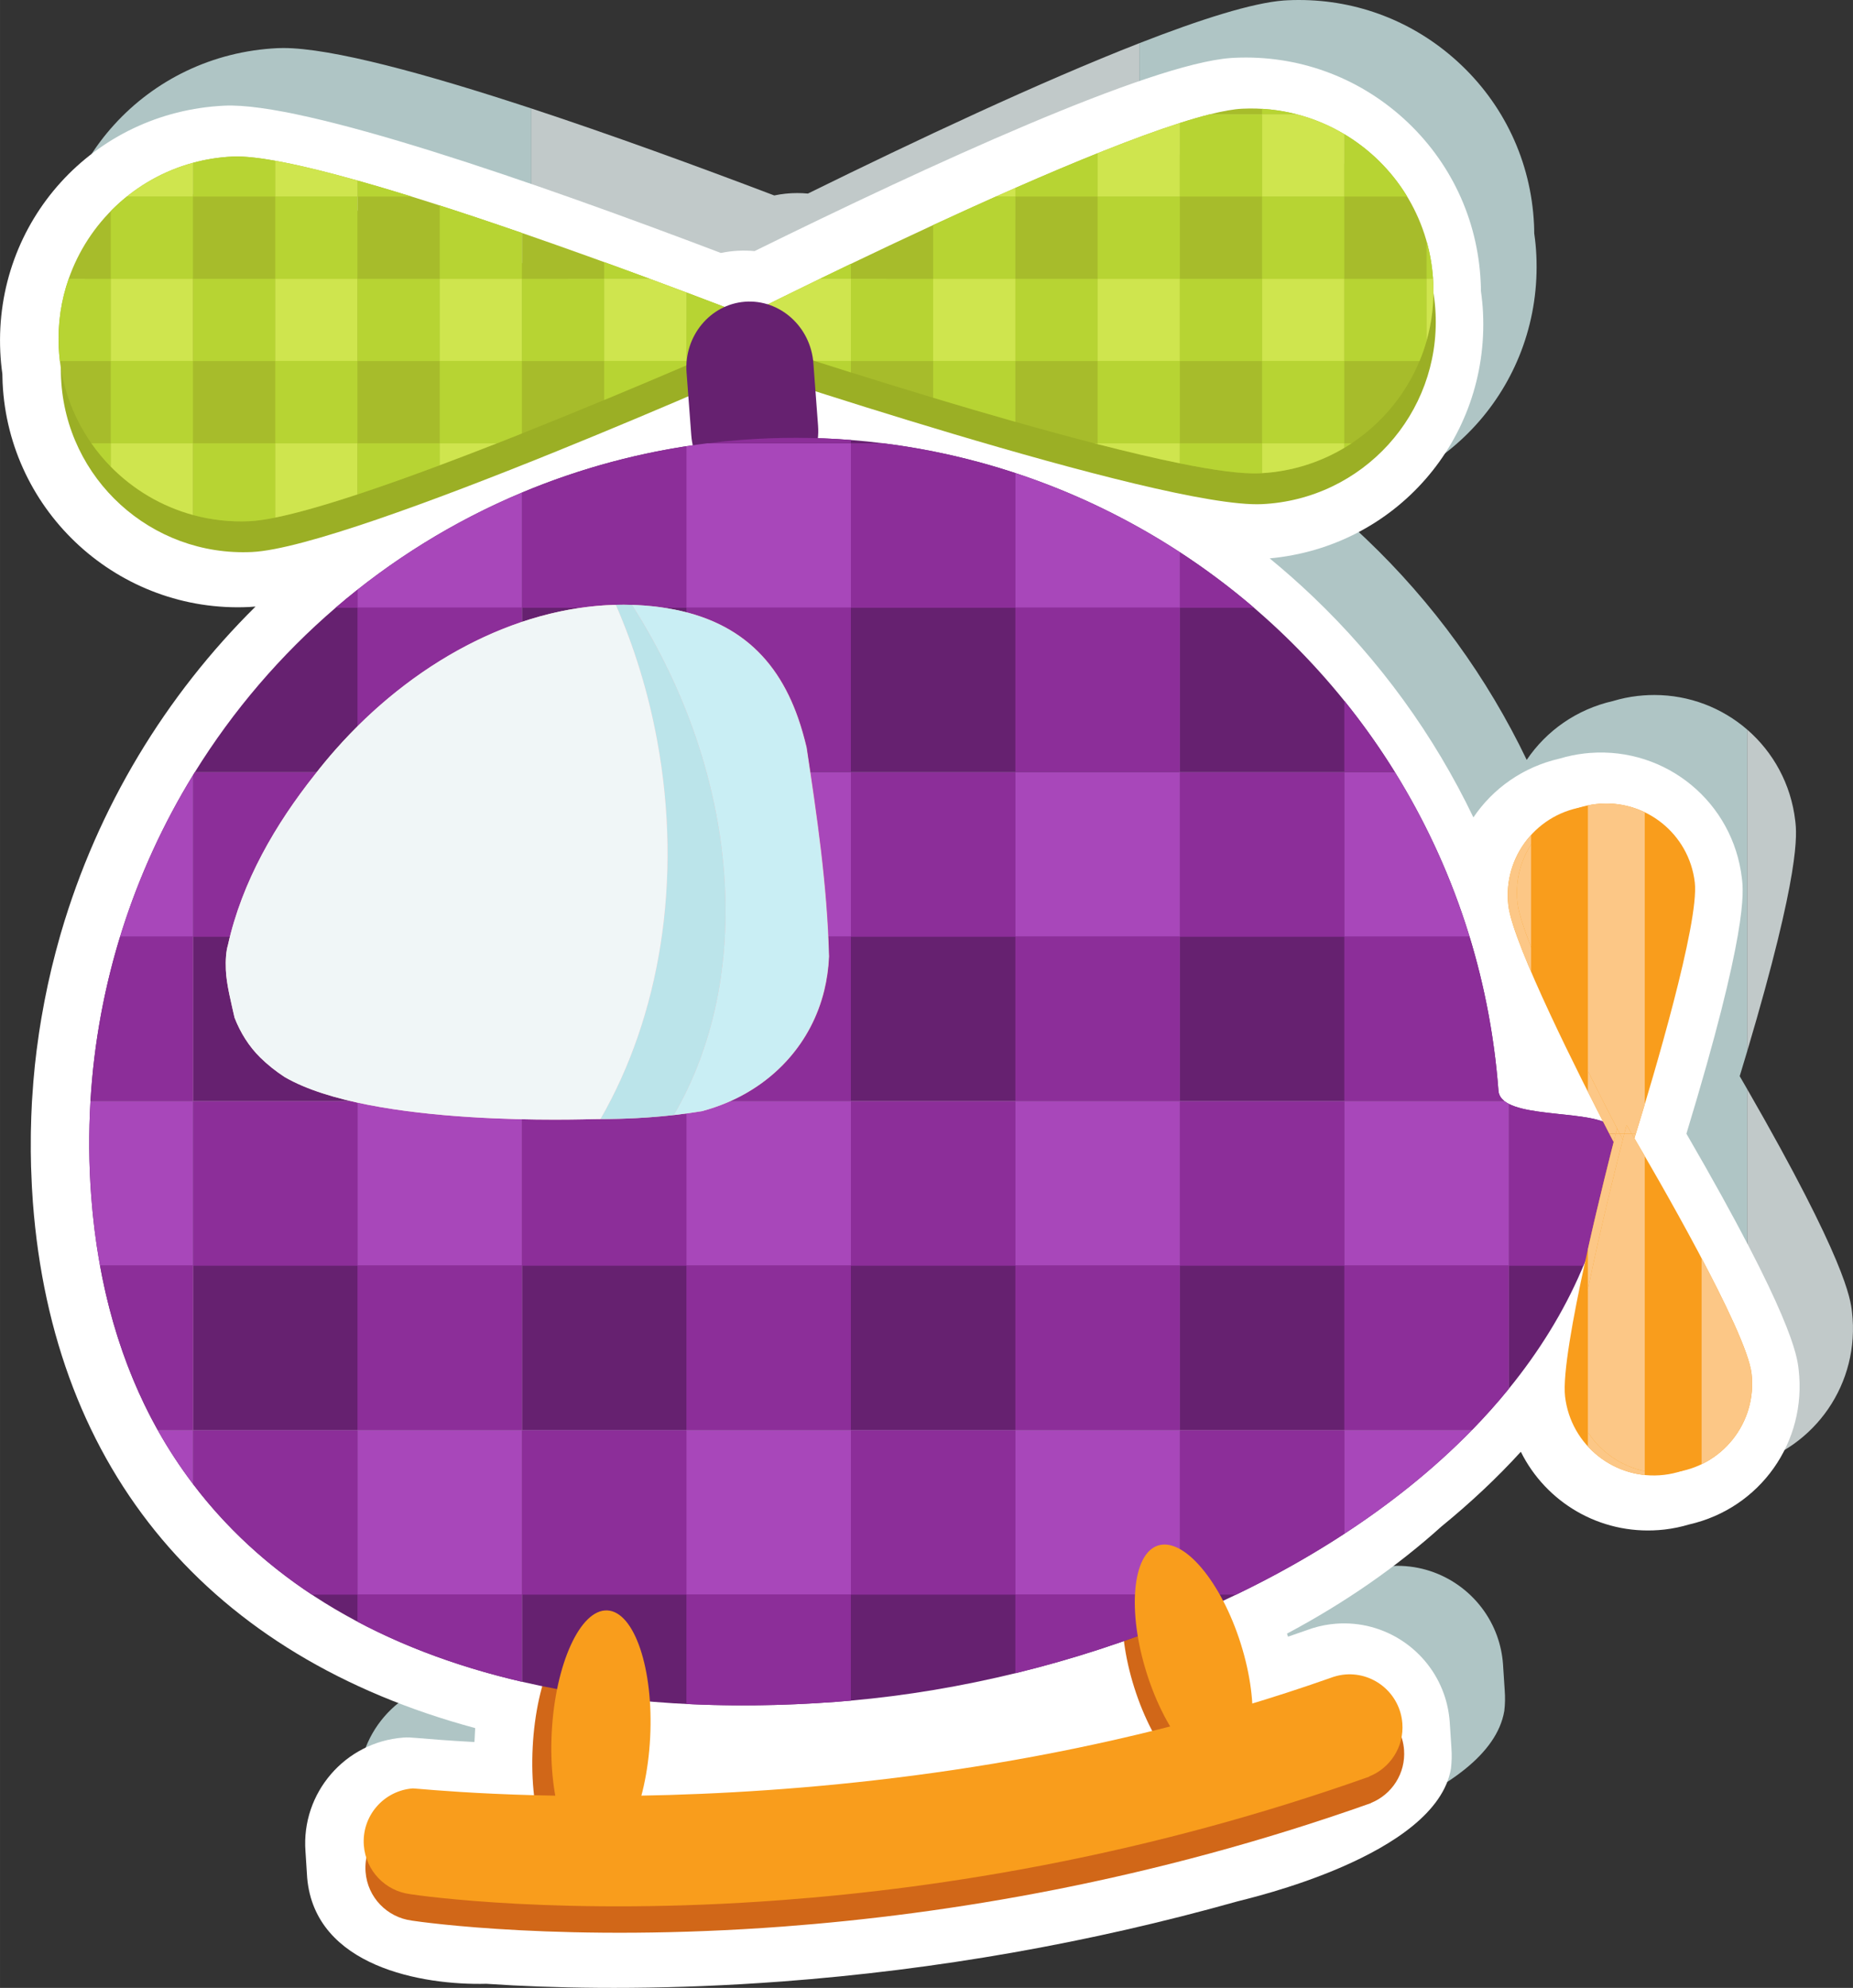 <?xml version="1.0" encoding="UTF-8"?>
<!DOCTYPE svg PUBLIC "-//W3C//DTD SVG 1.1//EN" "http://www.w3.org/Graphics/SVG/1.1/DTD/svg11.dtd">
<!-- Creator: CorelDRAW X7 -->
<svg xmlns="http://www.w3.org/2000/svg" xml:space="preserve" width="14.351mm" height="15.395mm" version="1.1" style="shape-rendering:geometricPrecision; text-rendering:geometricPrecision; image-rendering:optimizeQuality; fill-rule:evenodd; clip-rule:evenodd"
viewBox="0 0 154371 165603"
 xmlns:xlink="http://www.w3.org/1999/xlink">
 <rect x="0" y="0" width="154371" height="165603" fill="#333333" stroke="none"/>
 <defs>
  <style type="text/css">
   <![CDATA[
    .fil8 {fill:#662170;fill-rule:nonzero}
    .fil9 {fill:#8C2E99;fill-rule:nonzero}
    .fil4 {fill:#9BAF25;fill-rule:nonzero}
    .fil5 {fill:#A7BC2B;fill-rule:nonzero}
    .fil10 {fill:#A847BA;fill-rule:nonzero}
    .fil0 {fill:#AFC5C5;fill-rule:nonzero}
    .fil6 {fill:#B7D433;fill-rule:nonzero}
    .fil13 {fill:#BBE4EA;fill-rule:nonzero}
    .fil1 {fill:#C1C9C9;fill-rule:nonzero}
    .fil12 {fill:#C9EEF4;fill-rule:nonzero}
    .fil7 {fill:#CFE54E;fill-rule:nonzero}
    .fil3 {fill:#D16718;fill-rule:nonzero}
    .fil14 {fill:#F0F6F7;fill-rule:nonzero}
    .fil15 {fill:#F99D1C;fill-rule:nonzero}
    .fil11 {fill:#F9C0C2;fill-rule:nonzero}
    .fil16 {fill:#FCC786;fill-rule:nonzero}
    .fil2 {fill:white;fill-rule:nonzero}
   ]]>
  </style>
 </defs>
 <g id="Layer_x0020_1">
  <g id="_2325559280">
   <path class="fil0" d="M145555 122106l0 -31380 -622 -1075c217,-714 424,-1400 622,-2066l0 -26807c-2088,-1807 -4804,-2881 -7738,-2881 -301,0 -603,11 -906,34 -163,12 -322,25 -480,45 -692,78 -1381,221 -2057,424 -3043,694 -5559,2492 -7185,4902 -3282,-6846 -7803,-13100 -13411,-18436 -1149,-1095 -2340,-2143 -3560,-3143 10495,-968 18275,-9889 17772,-20464 -26,-592 -84,-1203 -175,-1817 0,-249 -5,-500 -18,-751 -246,-5235 -2518,-10061 -6396,-13586 -3642,-3311 -8289,-5105 -13179,-5105l-88 0c-287,1 -574,8 -864,22l-311 18c-2607,196 -6907,1553 -12045,3559l0 153095 0 0c4237,-887 8438,-1915 12592,-3083 818,-232 16582,-3777 17816,-11080 68,-560 78,-1136 34,-1719 -23,-326 -114,-1811 -143,-2202 -61,-808 -231,-1584 -490,-2313 -1233,-3444 -4532,-5855 -8306,-5855 -222,0 -444,9 -668,26 -651,49 -1306,176 -1950,372l-123 40c-146,51 -299,101 -450,158 -489,172 -984,342 -1484,512l-83 -254c4815,-2564 9133,-5558 12868,-8924 2437,-1988 4646,-4063 6617,-6225 1955,3939 6003,6558 10584,6558 301,0 603,-12 908,-35 160,-12 320,-25 482,-44 690,-79 1384,-224 2056,-427 129,-28 255,-59 381,-93zm-101287 38370c-5351,-16 -13611,-1730 -14234,-8835 -29,-394 -118,-1864 -143,-2205 -366,-4861 3293,-9115 8154,-9480 117,-8 220,-12 325,-12 237,0 481,21 911,56 775,67 2381,204 4685,326l61 -1160c-22129,-5961 -35165,-21393 -36847,-43805 -61,-811 -107,-1669 -141,-2627l-10 -366c-23,-790 -29,-1627 -21,-2481l6 -433c15,-844 47,-1677 91,-2475l21 -342c59,-925 125,-1764 208,-2568l11 -82c86,-817 191,-1647 319,-2534l32 -218c116,-790 255,-1602 421,-2472l57 -307c167,-831 341,-1649 531,-2441l63 -260c207,-859 414,-1650 633,-2414l114 -403c3063,-10497 8730,-19793 16213,-27202 -188,17 -371,30 -541,38 -314,15 -628,21 -939,21 -10398,0 -19091,-8200 -19588,-18690 -13,-253 -19,-503 -22,-752 -84,-614 -145,-1222 -172,-1817 -515,-10871 7744,-20008 18668,-20526 150,-7 306,-10 468,-10 4013,0 11851,2132 20666,5036l0 151440z"/>
   <path class="fil1" d="M55544 160808c-3159,0 -5960,-85 -8358,-208 -787,-40 -1533,-86 -2232,-130 -199,4 -401,6 -609,6 -27,0 -51,0 -77,0l0 -151440c6596,2173 13738,4777 20234,7246 630,-133 1274,-199 1917,-199 296,0 593,14 886,42 9010,-4436 19383,-9314 27609,-12526l0 153095c-8318,1742 -16782,2939 -25329,3580 -5215,390 -9930,534 -14041,534z"/>
   <path class="fil1" d="M145555 122106l0 -31379c8242,14328 8610,17489 8734,18569 685,5917 -3042,11314 -8734,12810zm0 -34522l0 -26806c2163,1874 3652,4534 4007,7607 125,1061 472,4126 -4007,19199z"/>
   <path class="fil2" d="M140493 94445c5132,-16870 4757,-20159 4624,-21266 -731,-6339 -6288,-10933 -12651,-10456 -162,13 -320,28 -478,46 -688,79 -1381,222 -2053,425 -3049,694 -5561,2492 -7188,4901 -3281,-6846 -7805,-13099 -13413,-18436 -1150,-1094 -2337,-2141 -3557,-3143 10494,-967 18272,-9888 17772,-20464 -28,-593 -89,-1201 -175,-1815 -3,-251 -3,-502 -20,-752 -248,-5234 -2520,-10060 -6395,-13587 -3879,-3525 -8895,-5331 -14128,-5083l-312 19c-6784,509 -25022,8875 -39658,16084 -930,-89 -1881,-37 -2803,156 -15530,-5900 -34752,-12584 -41364,-12271 -10929,518 -19187,9654 -18670,20526 29,595 85,1203 171,1817 3,249 9,500 21,752 512,10806 9720,19181 20526,18670 175,-9 355,-20 545,-39 -7487,7410 -13151,16706 -16214,27202l-116 406c-217,761 -423,1553 -634,2413l-61 260c-188,792 -367,1608 -528,2441l-58 306c-166,872 -306,1681 -424,2472l-30 215c-129,889 -235,1719 -321,2537l-7 81c-83,805 -153,1644 -209,2568l-24 344c-45,797 -73,1628 -90,2475l-5 430c-10,855 -3,1692 19,2483l15 365c32,957 77,1816 138,2626 1681,22412 14719,37846 36848,43807l-61 1161c-2306,-124 -3912,-262 -4685,-328 -621,-49 -854,-72 -1236,-43 -4862,366 -8522,4620 -8156,9480 25,339 113,1809 141,2207 651,7414 9625,8958 14924,8824 700,46 1443,92 2232,134 5520,281 13178,365 22396,-327 12903,-968 25612,-3205 37921,-6665 822,-229 16586,-3773 17817,-11078 65,-562 79,-1135 37,-1718 -27,-326 -118,-1814 -144,-2201 -64,-809 -231,-1587 -492,-2315 -1305,-3648 -4928,-6132 -8971,-5829 -653,48 -1310,174 -1955,372l-117 40c-151,51 -301,100 -452,157 -493,173 -984,344 -1482,513l-85 -254c4813,-2565 9130,-5557 12866,-8924 2437,-1988 4644,-4064 6615,-6225 2085,4197 6547,6894 11494,6523 162,-11 319,-27 479,-45 695,-80 1386,-225 2061,-426 5904,-1350 9812,-6857 9109,-12903 -123,-1108 -504,-4398 -9349,-19645z"/>
   <path class="fil3" d="M52575 145975c-293,5707 -2378,10282 -4633,10168 -2255,-118 -3860,-4884 -3565,-10592 291,-5709 2377,-10286 4630,-10168 2259,116 3861,4881 3568,10592z"/>
   <path class="fil3" d="M102325 138103c1632,5172 1207,9960 -950,10639 -2149,680 -5250,-2995 -6883,-8167 -1634,-5173 -1207,-9962 947,-10640 2153,-681 5250,2995 6886,8168z"/>
   <path class="fil3" d="M116969 145767c-182,-2430 -2298,-4252 -4729,-4070 -338,24 -667,94 -982,191l-18 8 -318 108c-38275,13486 -75907,9152 -76385,9185 -2437,184 -4264,2305 -4082,4748 158,2128 1800,3791 3840,4056l0 3c858,129 12879,1853 30976,495 13602,-1022 30647,-3786 48947,-10282l-6 -11c1740,-703 2905,-2461 2757,-4431z"/>
   <path class="fil4" d="M19553 15612c8385,-397 45231,14165 45231,14165 0,0 -35404,15810 -43790,16209 -8389,398 -15508,-6080 -15907,-14466 -398,-8388 6080,-15510 14466,-15908z"/>
   <path class="fil4" d="M103690 11623c-8388,399 -43685,18381 -43685,18381 0,0 36739,12391 45126,11994 8388,-397 14864,-7520 14464,-15907 -394,-8386 -7516,-14865 -15905,-14468z"/>
   <path class="fil5" d="M57185 24365l0 6069c4430,-1896 7407,-3226 7407,-3226 0,0 -2966,-1174 -7407,-2843z"/>
   <path class="fil6" d="M57185 30078l829 0c2890,-1241 5056,-2195 6022,-2623l0 -465c-1053,-412 -3541,-1379 -6851,-2625l0 5713z"/>
   <polygon class="fil7" points="64036,26990 64036,27455 64592,27208 "/>
   <path class="fil5" d="M43483 23227l10652 0c-3207,-1188 -6890,-2519 -10652,-3820l0 3820z"/>
   <path class="fil6" d="M50334 23217l3775 0c-1199,-443 -2465,-908 -3775,-1382l0 1382z"/>
   <path class="fil5" d="M57185 30434l0 -6069c-953,-358 -1973,-739 -3047,-1137l-10655 0 0 12882c4998,-1990 9889,-4043 13702,-5676z"/>
   <polygon class="fil6" points="43483,30078 50334,30078 50334,23228 43483,23228 "/>
   <path class="fil7" d="M50334 30078l6851 0 0 -5713c-954,-358 -1976,-740 -3051,-1138l-3800 0 0 6851z"/>
   <path class="fil6" d="M57185 30434l0 -366 -6851 0 0 3254c2492,-1032 4822,-2020 6851,-2888z"/>
   <path class="fil5" d="M29780 23227l13703 0 0 -3820c-4696,-1622 -9516,-3193 -13703,-4368l0 8188z"/>
   <path class="fil6" d="M29780 16377l4511 0c-1559,-484 -3072,-934 -4511,-1338l0 1338z"/>
   <path class="fil6" d="M36631 23217l6852 0 0 -3810c-2284,-789 -4596,-1564 -6852,-2290l0 6100z"/>
   <path class="fil5" d="M29780 36930l11624 0c694,-272 1387,-546 2079,-820l0 -12882 -13703 0 0 13702z"/>
   <polygon class="fil6" points="29780,30078 36631,30078 36631,23228 29780,23228 "/>
   <polygon class="fil7" points="36631,30078 43483,30078 43483,23227 36631,23227 "/>
   <path class="fil6" d="M36631 36920l4800 0c684,-269 1370,-539 2052,-810l0 -6042 -6852 0 0 6852z"/>
   <path class="fil5" d="M41404 36930l-11624 0 0 4257c3513,-1161 7559,-2665 11624,-4257z"/>
   <path class="fil6" d="M36631 38759l0 -1829 -6851 0 0 4257c2127,-702 4448,-1530 6851,-2428z"/>
   <path class="fil7" d="M41403 36930l-4772 0 0 1828c1568,-585 3168,-1199 4772,-1828z"/>
   <path class="fil5" d="M16079 23227l13701 0 0 -8188c-4550,-1280 -8351,-2092 -10420,-1994l0 0c-1133,54 -2230,231 -3281,517l0 9665z"/>
   <path class="fil6" d="M16079 16377l6850 0 0 -2984c-1458,-262 -2676,-390 -3569,-348l0 0c-1133,54 -2230,231 -3281,517l0 2815z"/>
   <path class="fil7" d="M22929 16377l6851 0 0 -1338c-2586,-728 -4929,-1303 -6851,-1646l0 2984z"/>
   <polygon class="fil6" points="22929,23217 29780,23217 29780,16366 22929,16366 "/>
   <polygon class="fil5" points="16079,36930 29780,36930 29780,23228 16079,23228 "/>
   <polygon class="fil6" points="16079,30078 22929,30078 22929,23228 16079,23228 "/>
   <polygon class="fil7" points="22929,30078 29780,30078 29780,23227 22929,23227 "/>
   <polygon class="fil6" points="22929,36920 29780,36920 29780,30068 22929,30068 "/>
   <path class="fil5" d="M29780 41187l0 -4257 -13701 0 0 5972c1497,408 3085,593 4719,516 1876,-89 5103,-950 8982,-2231z"/>
   <path class="fil6" d="M22929 43118l0 -6188 -6850 0 0 5972c1497,408 3085,593 4719,516 585,-28 1305,-132 2131,-300z"/>
   <path class="fil7" d="M29780 41187l0 -4257 -6851 0 0 6188c1824,-369 4182,-1050 6851,-1931z"/>
   <path class="fil5" d="M5720 23227l10359 0 0 -9665c-4870,1323 -8729,4990 -10359,9665z"/>
   <path class="fil7" d="M10560 16377l5519 0 0 -2815c-2050,557 -3918,1528 -5519,2815z"/>
   <path class="fil6" d="M9227 23217l6852 0 0 -6851 -5506 0c-473,380 -922,787 -1346,1219l0 5632z"/>
   <path class="fil5" d="M7610 36930l8469 0 0 -13702 -10359 0c-623,1786 -921,3718 -827,5723 141,2973 1129,5706 2717,7979z"/>
   <path class="fil6" d="M4989 30078l4238 0 0 -6850 -3507 0c-623,1786 -921,3718 -827,5723 19,379 51,756 96,1127z"/>
   <polygon class="fil7" points="9227,30078 16079,30078 16079,23227 9227,23227 "/>
   <polygon class="fil6" points="9227,36920 16079,36920 16079,30068 9227,30068 "/>
   <path class="fil5" d="M16079 42902l0 -5972 -8469 0c2018,2887 5007,5027 8469,5972z"/>
   <path class="fil6" d="M9227 38876l0 -1946 -1616 0c485,694 1026,1345 1616,1946z"/>
   <path class="fil7" d="M16079 42902l0 -5972 -6852 0 0 1946c1866,1900 4222,3308 6852,4026z"/>
   <path class="fil5" d="M111993 23227l7392 0c-341,-5164 -3238,-9573 -7392,-12050l0 12050z"/>
   <path class="fil6" d="M111993 16377l5240 0c-1296,-2139 -3102,-3926 -5240,-5200l0 5200z"/>
   <path class="fil6" d="M118845 23217l540 0c-72,-1081 -256,-2130 -540,-3134l0 3134z"/>
   <path class="fil5" d="M111993 36930l605 0c4320,-2860 7070,-7856 6805,-13407 -4,-98 -11,-197 -18,-295l-7392 0 0 13702z"/>
   <path class="fil6" d="M111993 30078l6267 0c226,-543 422,-1101 585,-1675l0 -5175 -6852 0 0 6850z"/>
   <path class="fil7" d="M119385 23227l-540 0 0 5176c439,-1545 639,-3187 558,-4880 -4,-99 -11,-198 -18,-296z"/>
   <path class="fil5" d="M112598 36930l-605 0 0 380c205,-121 406,-248 605,-380z"/>
   <path class="fil6" d="M112598 36930l-605 0 0 380c205,-121 406,-248 605,-380z"/>
   <path class="fil5" d="M100787 9525l7261 0c-1449,-376 -2977,-544 -4550,-469l0 0c-719,34 -1637,199 -2711,469z"/>
   <path class="fil6" d="M105143 9516l2867 0c-926,-238 -1885,-391 -2867,-449l0 449z"/>
   <path class="fil5" d="M98291 23227l13702 0 0 -12050c-1218,-727 -2544,-1288 -3945,-1652l-7261 0c-757,191 -1594,433 -2496,722l0 12980z"/>
   <path class="fil6" d="M98291 16377l6852 0 0 -6852 -4356 0c-757,191 -1594,433 -2496,722l0 6130z"/>
   <path class="fil7" d="M105143 16377l6850 0 0 -5200c-1218,-727 -2544,-1288 -3945,-1652l-2905 0 0 6852z"/>
   <polygon class="fil6" points="105143,23217 111993,23217 111993,16366 105143,16366 "/>
   <polygon class="fil5" points="98291,36930 111993,36930 111993,23228 98291,23228 "/>
   <polygon class="fil6" points="98291,30078 105143,30078 105143,23228 98291,23228 "/>
   <polygon class="fil7" points="105143,30078 111993,30078 111993,23227 105143,23227 "/>
   <polygon class="fil6" points="105143,36920 111993,36920 111993,30068 105143,30068 "/>
   <path class="fil5" d="M111993 37310l0 -380 -13702 0 0 1670c2850,578 5182,899 6647,829 2581,-121 4981,-882 7055,-2119z"/>
   <path class="fil6" d="M105143 39417l0 -2487 -6852 0 0 1670c2850,578 5182,899 6647,829l205 -12z"/>
   <path class="fil7" d="M111993 37310l0 -380 -6850 0 0 2487c2503,-151 4831,-902 6850,-2107z"/>
   <path class="fil5" d="M84590 23227l13701 0 0 -12980c-3766,1205 -8665,3198 -13701,5409l0 7571z"/>
   <path class="fil6" d="M84590 16377l6850 0 0 -3613c-2187,878 -4504,1861 -6850,2892l0 721z"/>
   <path class="fil7" d="M91440 16377l6851 0 0 -6130c-2011,644 -4344,1511 -6851,2517l0 3613z"/>
   <polygon class="fil6" points="91440,23217 98291,23217 98291,16366 91440,16366 "/>
   <path class="fil5" d="M91167 36930l7124 0 0 -13702 -13701 0 0 11913c2236,635 4456,1242 6577,1789z"/>
   <polygon class="fil6" points="84590,30078 91440,30078 91440,23228 84590,23228 "/>
   <polygon class="fil7" points="91440,30078 98291,30078 98291,23227 91440,23227 "/>
   <polygon class="fil6" points="91440,36920 98291,36920 98291,30068 91440,30068 "/>
   <path class="fil5" d="M98291 38600l0 -1670 -7124 0c2568,662 4991,1239 7124,1670z"/>
   <polygon class="fil6" points="91440,37000 91440,36930 91169,36930 "/>
   <path class="fil7" d="M98291 38600l0 -1670 -6851 0 0 70c2467,633 4794,1184 6851,1600z"/>
   <path class="fil5" d="M70886 23227l13704 0 0 -7571c-4725,2075 -9566,4340 -13704,6325l0 1246z"/>
   <path class="fil7" d="M82961 16377l1629 0 0 -721c-542,238 -1085,479 -1629,721z"/>
   <path class="fil6" d="M77738 23217l6852 0 0 -6851 -1606 0c-1759,784 -3521,1587 -5246,2385l0 4466z"/>
   <path class="fil5" d="M84590 35141l0 -11913 -13704 0 0 7797c4119,1294 8948,2768 13704,4116z"/>
   <polygon class="fil6" points="70886,30078 77738,30078 77738,23228 70886,23228 "/>
   <polygon class="fil7" points="77738,30078 84590,30078 84590,23227 77738,23227 "/>
   <path class="fil6" d="M84590 35141l0 -5073 -6852 0 0 3066c2243,676 4555,1357 6852,2007z"/>
   <path class="fil5" d="M68305 23227l2581 0 0 -1246c-896,430 -1759,848 -2581,1246z"/>
   <path class="fil6" d="M68325 23217l2561 0 0 -1236c-888,427 -1745,840 -2561,1236z"/>
   <path class="fil5" d="M70886 31025l0 -7797 -2583 0c-5023,2440 -8493,4207 -8493,4207 0,0 4678,1578 11076,3590z"/>
   <path class="fil6" d="M64036 28831l0 -3511c-2614,1293 -4226,2115 -4226,2115 0,0 1609,543 4226,1396z"/>
   <path class="fil7" d="M67900 30078l2986 0 0 -6851 -2580 0c-1603,779 -3046,1486 -4270,2093l0 3511c1120,365 2421,787 3864,1247z"/>
   <path class="fil6" d="M70886 31025l0 -957 -3016 0c950,304 1960,624 3016,957z"/>
   <path class="fil8" d="M68152 35473c228,3027 -1962,5682 -4868,5899 -2904,218 -5466,-2079 -5694,-5107l-394 -5228c-227,-3028 1964,-5683 4868,-5902 2906,-218 5469,2082 5696,5109l392 5229z"/>
   <path class="fil8" d="M125696 91958l0 23738c5017,-6167 8251,-13266 8833,-21136 157,-2111 -6427,-1352 -8833,-2602z"/>
   <path class="fil9" d="M125696 105442l6219 0c1427,-3434 2332,-7068 2614,-10882 157,-2111 -6427,-1352 -8833,-2602l0 13484z"/>
   <path class="fil8" d="M98291 64333l17924 0c-4570,-7374 -10712,-13628 -17924,-18333l0 18333z"/>
   <path class="fil9" d="M98291 50632l6184 0c-1956,-1676 -4024,-3222 -6184,-4632l0 4632z"/>
   <path class="fil9" d="M111993 64315l4211 0c-1283,-2070 -2691,-4050 -4211,-5934l0 5934z"/>
   <path class="fil8" d="M98291 91738l27058 0c-302,-231 -489,-518 -515,-880l0 0c-732,-9744 -3803,-18753 -8617,-26523l-17926 0 0 27403z"/>
   <polygon class="fil9" points="98291,78037 111993,78037 111993,64335 98291,64335 "/>
   <path class="fil10" d="M111993 78037l10435 0c-1491,-4882 -3593,-9476 -6213,-13704l-4222 0 0 13704z"/>
   <path class="fil9" d="M111993 91719l13330 0c-287,-228 -463,-509 -489,-861l0 0c-335,-4450 -1159,-8745 -2412,-12842l-10429 0 0 13703z"/>
   <path class="fil8" d="M98291 119143l24327 0c1088,-1113 2116,-2263 3078,-3447l0 -23738c-128,-67 -243,-139 -346,-219l-27059 0 0 27404z"/>
   <polygon class="fil9" points="98291,105442 111993,105442 111993,91739 98291,91739 "/>
   <path class="fil10" d="M111993 105442l13703 0 0 -13484c-128,-68 -244,-140 -347,-220l-13356 0 0 13704z"/>
   <path class="fil9" d="M111993 119123l10645 0c1081,-1108 2101,-2251 3058,-3428l0 -10274 -13703 0 0 13702z"/>
   <path class="fil8" d="M122615 119144l-24324 0 0 15791c9358,-3860 17886,-9203 24324,-15791z"/>
   <path class="fil9" d="M98291 132844l4683 0c3151,-1517 6175,-3212 9019,-5070l0 -8629 -13702 0 0 13699z"/>
   <path class="fil10" d="M122618 119143l-10625 0 0 8631c3933,-2570 7521,-5457 10625,-8631z"/>
   <path class="fil8" d="M70886 36930l2707 0c-896,-113 -1799,-205 -2707,-276l0 276z"/>
   <path class="fil8" d="M70886 64333l27405 0 0 -18333c-7305,-4765 -15706,-7939 -24681,-9069l-2724 0 0 27402z"/>
   <path class="fil9" d="M70886 50632l13704 0 0 -11223c-3534,-1165 -7206,-2002 -10980,-2478l-2724 0 0 13701z"/>
   <path class="fil10" d="M84590 50632l13701 0 0 -4632c-4233,-2761 -8833,-4987 -13701,-6591l0 11223z"/>
   <polygon class="fil9" points="84590,64315 98291,64315 98291,50611 84590,50611 "/>
   <polygon class="fil8" points="70886,91738 98291,91738 98291,64335 70886,64335 "/>
   <polygon class="fil9" points="70886,78037 84590,78037 84590,64335 70886,64335 "/>
   <polygon class="fil10" points="84590,78037 98291,78037 98291,64333 84590,64333 "/>
   <polygon class="fil9" points="84590,91719 98291,91719 98291,78016 84590,78016 "/>
   <polygon class="fil8" points="70886,119143 98291,119143 98291,91739 70886,91739 "/>
   <polygon class="fil9" points="70886,105442 84590,105442 84590,91739 70886,91739 "/>
   <polygon class="fil10" points="84590,105442 98291,105442 98291,91738 84590,91738 "/>
   <polygon class="fil9" points="84590,119123 98291,119123 98291,105421 84590,105421 "/>
   <path class="fil8" d="M98291 134935l0 -15791 -27405 0 0 22526c9174,-815 18652,-3126 27405,-6735z"/>
   <polygon class="fil9" points="70886,132844 84590,132844 84590,119145 70886,119145 "/>
   <polygon class="fil10" points="84590,132844 98291,132844 98291,119143 84590,119143 "/>
   <path class="fil9" d="M98291 134935l0 -2110 -13701 0 0 6563c4664,-1136 9275,-2629 13701,-4453z"/>
   <path class="fil8" d="M58918 36930l11970 0 0 -276c-2975,-233 -6004,-244 -9071,-14 -975,73 -1941,171 -2899,290z"/>
   <path class="fil9" d="M59098 36910l11788 0 0 -256c-2973,-233 -6002,-244 -9069,-14 -913,68 -1819,160 -2719,270z"/>
   <path class="fil8" d="M43483 64333l27405 0 0 -27402 -11986 0c-5422,676 -10592,2080 -15419,4103l0 23299z"/>
   <path class="fil9" d="M43483 50632l13702 0 0 -13461c-4798,742 -9387,2054 -13702,3863l0 9598z"/>
   <path class="fil10" d="M57185 50632l13701 0 0 -13702 -11968 0c-580,72 -1159,153 -1733,241l0 13461z"/>
   <polygon class="fil9" points="57185,64315 70886,64315 70886,50611 57185,50611 "/>
   <polygon class="fil8" points="43483,91738 70888,91738 70888,64335 43483,64335 "/>
   <polygon class="fil9" points="43483,78037 57185,78037 57185,64335 43483,64335 "/>
   <polygon class="fil10" points="57185,78037 70886,78037 70886,64333 57185,64333 "/>
   <polygon class="fil9" points="57185,91719 70886,91719 70886,78016 57185,78016 "/>
   <polygon class="fil8" points="43483,119143 70888,119143 70888,91739 43483,91739 "/>
   <polygon class="fil9" points="43483,105442 57185,105442 57185,91739 43483,91739 "/>
   <polygon class="fil10" points="57185,105442 70886,105442 70886,91738 57185,91738 "/>
   <polygon class="fil9" points="57185,119123 70886,119123 70886,105421 57185,105421 "/>
   <path class="fil8" d="M70888 141670l0 -22526 -27405 0 0 20956c8006,1855 16903,2368 26222,1669 393,-31 788,-64 1183,-99z"/>
   <polygon class="fil9" points="43483,132844 57185,132844 57185,119145 43483,119145 "/>
   <polygon class="fil10" points="57185,132844 70886,132844 70886,119143 57185,119143 "/>
   <path class="fil9" d="M70886 141670l0 -8845 -13701 0 0 9126c4055,202 8242,138 12520,-182 393,-31 788,-64 1181,-99z"/>
   <path class="fil8" d="M16227 64333l27256 0 0 -23299c-11392,4776 -20879,13009 -27256,23299z"/>
   <path class="fil9" d="M27956 50632l1824 0 0 -1509c-618,490 -1226,995 -1824,1509z"/>
   <path class="fil10" d="M29780 50632l13703 0 0 -9598c-4963,2080 -9564,4814 -13703,8089l0 1509z"/>
   <polygon class="fil9" points="29780,64315 43483,64315 43483,50611 29780,50611 "/>
   <polygon class="fil8" points="16079,91738 43483,91738 43483,64335 16226,64335 16079,64573 "/>
   <polygon class="fil9" points="16079,78037 29780,78037 29780,64335 16226,64335 16079,64573 "/>
   <polygon class="fil10" points="29780,78037 43483,78037 43483,64333 29780,64333 "/>
   <polygon class="fil9" points="29780,91719 43483,91719 43483,78016 29780,78016 "/>
   <polygon class="fil8" points="16079,119143 43483,119143 43483,91739 16079,91739 "/>
   <polygon class="fil9" points="16079,105442 29780,105442 29780,91739 16079,91739 "/>
   <polygon class="fil10" points="29780,105442 43483,105442 43483,91738 29780,91738 "/>
   <polygon class="fil9" points="29780,119123 43483,119123 43483,105421 29780,105421 "/>
   <path class="fil8" d="M43483 140100l0 -20956 -27404 0 0 4483c6417,8470 16005,13834 27404,16473z"/>
   <path class="fil9" d="M25984 132844l3796 0 0 -13699 -13701 0 0 4482c2754,3633 6090,6697 9905,9217z"/>
   <polygon class="fil10" points="29780,132844 43483,132844 43483,119143 29780,119143 "/>
   <path class="fil9" d="M43483 140100l0 -7275 -13703 0 0 2272c4153,2201 8758,3859 13703,5003z"/>
   <path class="fil8" d="M7536 91738l8543 0 0 -27165c-4927,8036 -7963,17309 -8543,27165z"/>
   <path class="fil10" d="M9999 78037l6080 0 0 -13464c-2566,4184 -4619,8702 -6080,13464z"/>
   <path class="fil9" d="M7538 91719l8541 0 0 -13703 -6074 0c-1345,4386 -2188,8978 -2467,13703z"/>
   <path class="fil8" d="M13143 119143l2936 0 0 -27404 -8543 0c-152,2602 -138,5244 63,7914 569,7581 2502,14053 5544,19490z"/>
   <path class="fil10" d="M8332 105442l7747 0 0 -13704 -8543 0c-152,2602 -138,5244 63,7915 150,2008 397,3935 733,5789z"/>
   <path class="fil9" d="M13131 119123l2948 0 0 -13702 -7750 0c934,5145 2569,9703 4802,13702z"/>
   <path class="fil8" d="M16079 123627l0 -4483 -2936 0c886,1583 1869,3073 2936,4483z"/>
   <path class="fil10" d="M16079 123627l0 -4484 -2936 0c885,1582 1868,3074 2936,4484z"/>
   <path class="fil11" d="M18986 78737c1178,-5309 3964,-10079 7254,-14222 542,-699 1106,-1381 1687,-2039 6969,-7906 16572,-12737 25761,-12032 7145,544 10937,4008 12815,9393 268,768 495,1579 699,2424 851,5663 1713,11415 1869,17423 -41,981 -179,1925 -398,2827 -1057,4327 -4100,7658 -8101,9342 -665,281 -1360,517 -2075,711 -2988,494 -5962,676 -8931,663 -741,-3 -18604,707 -25857,-3507 -732,-479 -1415,-1018 -2027,-1622 -462,-454 -879,-970 -1237,-1530 -357,-559 -663,-1163 -907,-1793 -276,-1254 -674,-2768 -723,-3968 -36,-852 21,-1581 171,-2070z"/>
   <path class="fil12" d="M67177 62262c-201,-845 -431,-1655 -699,-2424 -1878,-5384 -5670,-8847 -12809,-9393 -337,-27 -679,-42 -1020,-53 9180,14393 10139,31141 3484,42497 781,-90 1561,-196 2343,-324 716,-193 1406,-429 2073,-710 3997,-1685 7043,-5014 8096,-9342 219,-902 357,-1847 401,-2828 -158,-6008 -1021,-11757 -1869,-17423z"/>
   <path class="fil13" d="M52649 50392c-448,-16 -897,-16 -1346,-5 1522,3492 2699,7272 3438,11276 2168,11745 188,23039 -4718,31559 2032,-5 4068,-102 6110,-333 6655,-11356 5696,-28104 -3484,-42497z"/>
   <path class="fil14" d="M27921 62476c-582,659 -1143,1340 -1684,2039 -3289,4143 -6073,8913 -7251,14222 -150,489 -207,1218 -171,2070 49,1200 447,2714 723,3968 244,630 547,1234 907,1793 358,560 772,1076 1235,1530 614,604 1292,1143 2027,1622 7250,4214 25101,3505 25840,3508 161,0 318,-6 476,-6 4906,-8520 6886,-19814 4718,-31559 -739,-4004 -1916,-7784 -3438,-11276 -8445,205 -17013,4863 -23382,12089z"/>
   <path class="fil15" d="M116828 143566c-182,-2430 -2301,-4254 -4728,-4074 -344,26 -667,94 -983,193l-21 5 -320 113c-38275,13484 -75905,9145 -76383,9181 -2438,184 -4267,2306 -4083,4745 161,2131 1802,3797 3841,4060l0 3c857,132 12879,1858 30975,497 13609,-1017 30648,-3785 48947,-10284l-6 -16c1740,-693 2910,-2456 2761,-4423z"/>
   <path class="fil15" d="M134068 94438l1510 0c1461,-4747 5230,-17428 4848,-20724l0 0c-470,-4079 -4161,-7000 -8238,-6529 -4076,471 -7002,4159 -6530,8237 375,3254 6107,14573 8410,19016z"/>
   <path class="fil16" d="M127551 80944l0 -11384c-1398,1533 -2149,3639 -1893,5862 128,1105 873,3142 1893,5522z"/>
   <path class="fil16" d="M134068 94438l1510 0c369,-1199 885,-2903 1445,-4835l0 -21312c-1362,-864 -3014,-1292 -4737,-1116l0 23775c688,1367 1307,2574 1782,3488z"/>
   <path class="fil15" d="M135578 94438l-1510 0c583,1125 945,1810 945,1810 0,0 217,-682 565,-1810z"/>
   <path class="fil16" d="M135578 94438l-1510 0c583,1125 945,1810 945,1810 0,0 217,-682 565,-1810z"/>
   <polygon class="fil15" points="134612,94438 135051,94438 134746,93924 "/>
   <polygon class="fil16" points="134612,94438 135051,94438 134746,93924 "/>
   <path class="fil15" d="M135051 94438l-439 0c-775,2992 -4648,18222 -4228,21895 473,4077 4162,7002 8242,6532 4076,-472 6999,-4161 6531,-8237l0 0c-422,-3655 -8435,-17364 -10106,-20190z"/>
   <path class="fil16" d="M137023 122877l0 -25049c-878,-1532 -1590,-2744 -1972,-3390l-439 0c-357,1380 -1375,5368 -2326,9625l0 16434c1212,1322 2890,2194 4737,2380z"/>
   <path class="fil16" d="M141758 106481l0 15275c2327,-1481 3735,-4205 3399,-7128l0 0c-173,-1501 -1629,-4702 -3399,-8147z"/>
   <path class="fil15" d="M134939 94438l1343 0c1413,-4578 5297,-17581 4910,-20925l0 0c-472,-4077 -4160,-7001 -8239,-6527 -4077,469 -7002,4158 -6531,8237 383,3303 6290,14925 8517,19215z"/>
   <path class="fil16" d="M127551 78885l0 -8531c-896,1393 -1333,3094 -1129,4869 94,803 515,2101 1129,3662z"/>
   <path class="fil16" d="M134939 94438l1343 0c203,-656 455,-1484 741,-2434l0 -24338c-1224,-589 -2622,-848 -4070,-680 -226,26 -448,62 -667,107l0 22121c1045,2106 2005,3975 2653,5224z"/>
   <path class="fil15" d="M136282 94438l-1343 0c522,1004 841,1607 841,1607 0,0 193,-601 502,-1607z"/>
   <path class="fil16" d="M136282 94438l-1343 0c522,1004 841,1607 841,1607 0,0 193,-601 502,-1607z"/>
   <polygon class="fil15" points="135323,94438 135932,94438 135508,93723 "/>
   <polygon class="fil16" points="135323,94438 135932,94438 135508,93723 "/>
   <path class="fil15" d="M135932 94438l-609 0c-881,3417 -4586,18098 -4170,21696 467,4077 4161,7001 8237,6529 4075,-470 6999,-4159 6530,-8237l0 0c-413,-3571 -8086,-16763 -9988,-19988z"/>
   <path class="fil16" d="M137023 122558l0 -26255c-452,-777 -828,-1417 -1091,-1865l-609 0c-513,1987 -1981,7785 -3037,12998l0 11871c1072,1658 2779,2844 4737,3251z"/>
   <path class="fil16" d="M141758 104819l0 17161c2774,-1335 4534,-4321 4162,-7554l0 0c-198,-1711 -2063,-5632 -4162,-9607z"/>
   <path class="fil15" d="M54163 144748c-291,5710 -2377,10286 -4632,10166 -2254,-114 -3861,-4881 -3568,-10590 296,-5708 2382,-10282 4637,-10167 2253,116 3860,4881 3563,10591z"/>
   <path class="fil15" d="M103364 136918c1632,5170 1205,9959 -948,10639 -2152,680 -5251,-2996 -6884,-8169 -1634,-5169 -1208,-9959 946,-10639 2155,-681 5252,2995 6886,8169z"/>
  </g>
 </g>
</svg>
